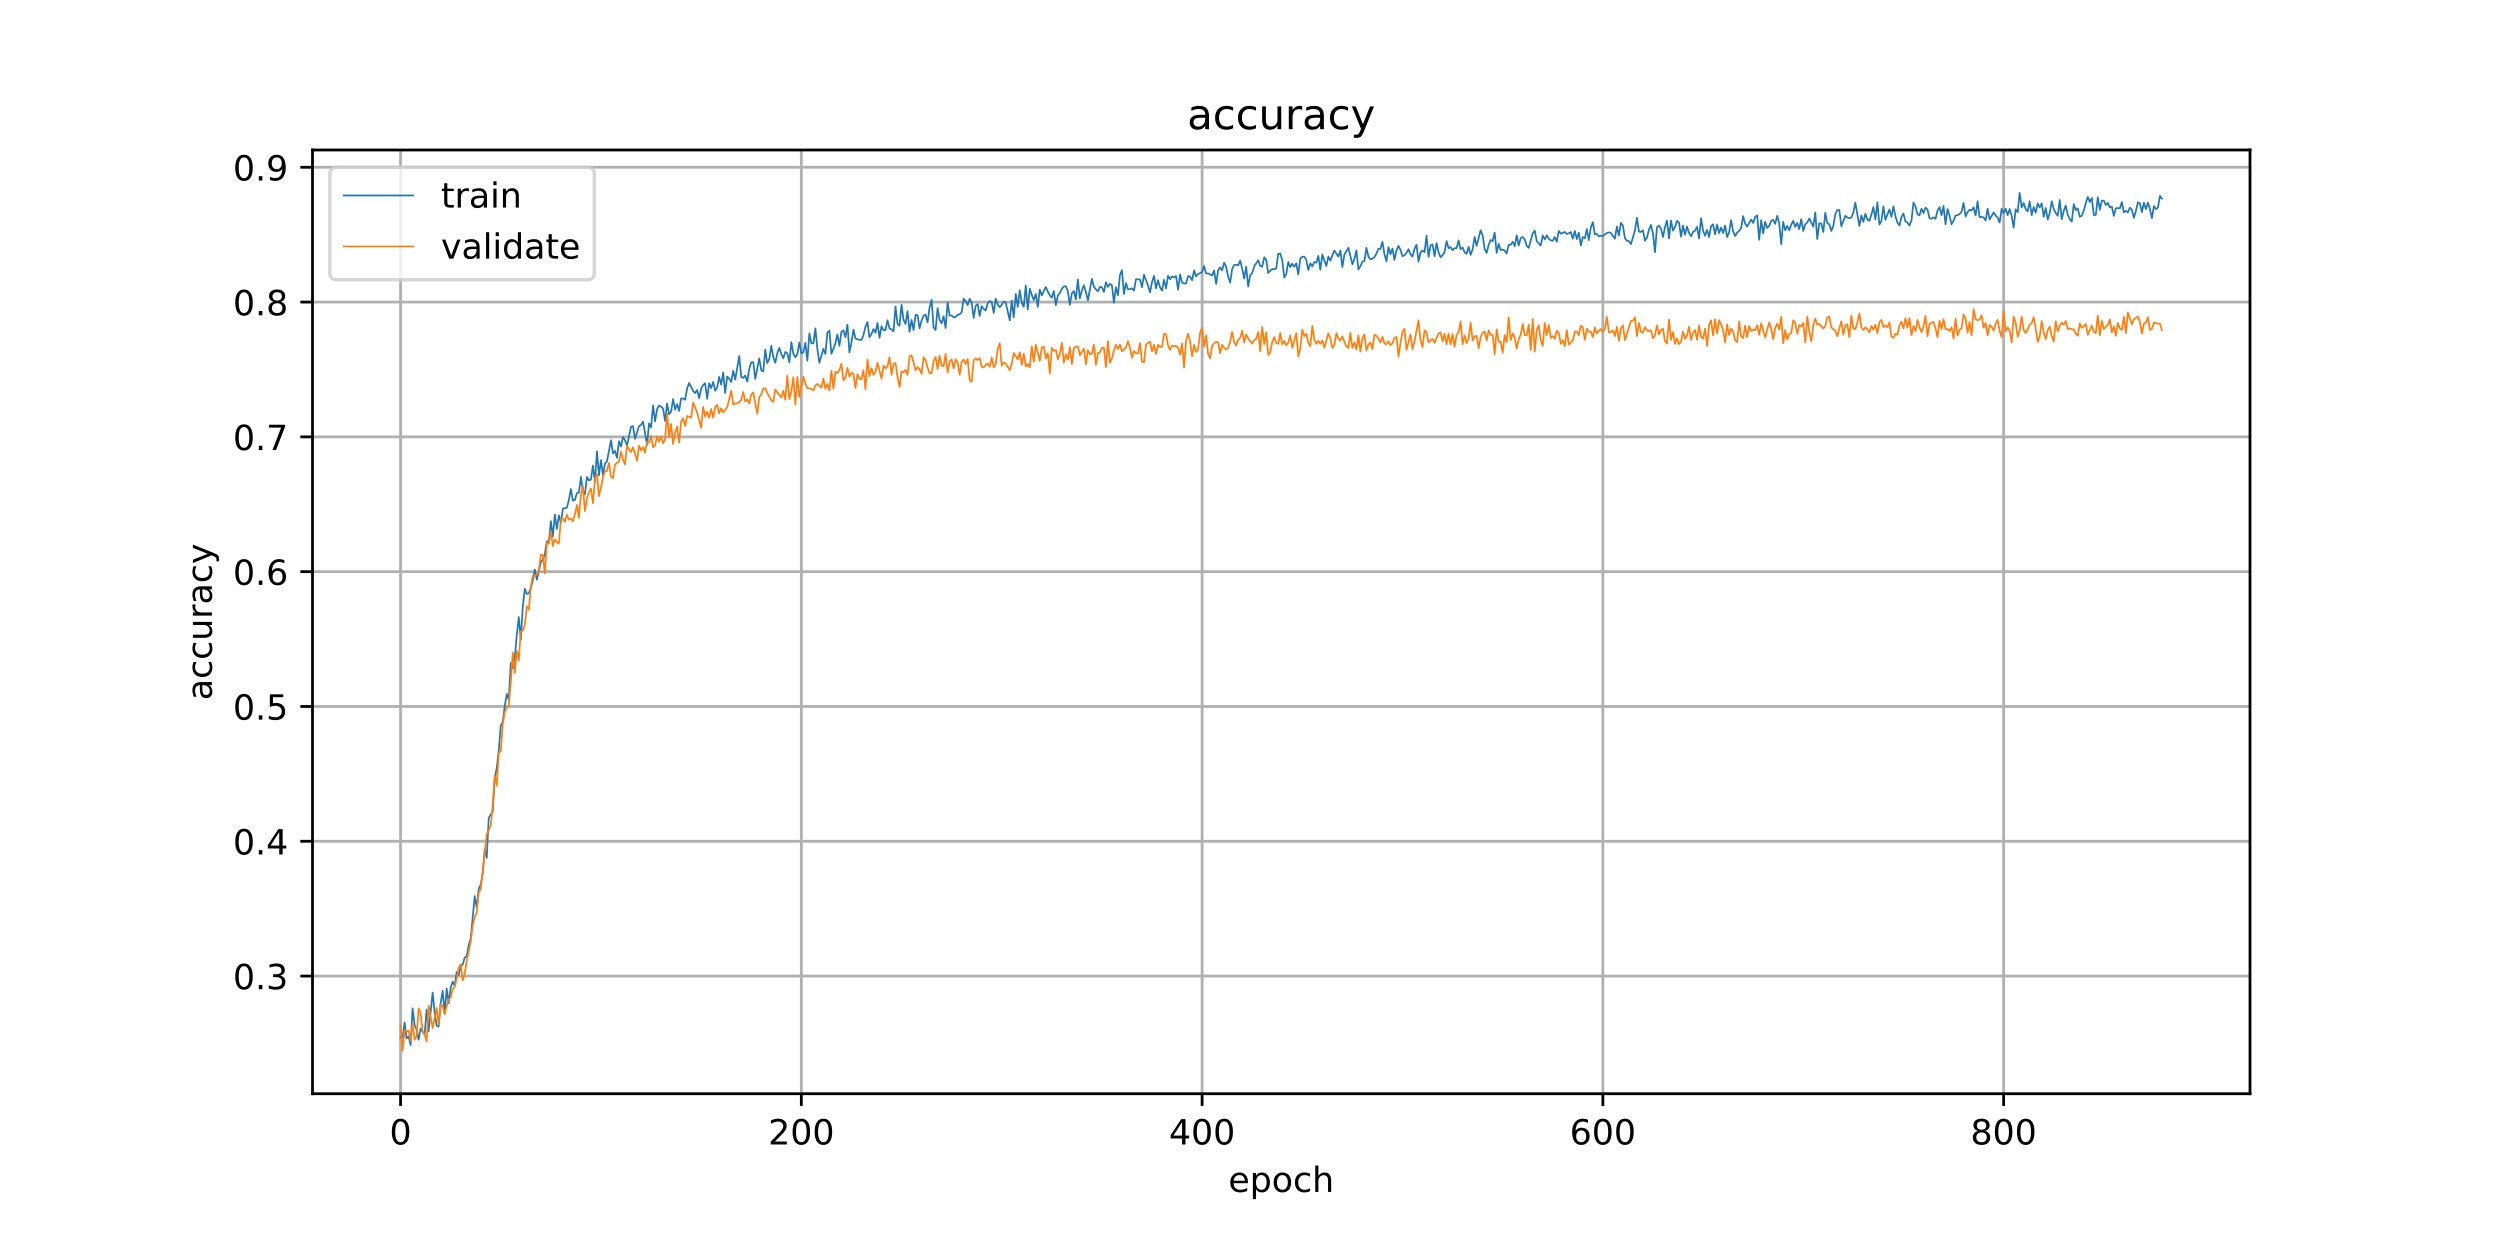 <?xml version="1.0" encoding="utf-8" standalone="no"?>
<!DOCTYPE svg PUBLIC "-//W3C//DTD SVG 1.1//EN"
  "http://www.w3.org/Graphics/SVG/1.1/DTD/svg11.dtd">
<!-- Created with matplotlib (https://matplotlib.org/) -->
<svg height="360pt" version="1.1" viewBox="0 0 720 360" width="720pt" xmlns="http://www.w3.org/2000/svg" xmlns:xlink="http://www.w3.org/1999/xlink">
 <defs>
  <style type="text/css">
*{stroke-linecap:butt;stroke-linejoin:round;}
  </style>
 </defs>
 <g id="figure_1">
  <g id="patch_1">
   <path d="M 0 360 
L 720 360 
L 720 0 
L 0 0 
z
" style="fill:#ffffff;"/>
  </g>
  <g id="axes_1">
   <g id="patch_2">
    <path d="M 90 315 
L 648 315 
L 648 43.2 
L 90 43.2 
z
" style="fill:#ffffff;"/>
   </g>
   <g id="matplotlib.axis_1">
    <g id="xtick_1">
     <g id="line2d_1">
      <path clip-path="url(#pb4360aaff3)" d="M 115.364 315 
L 115.364 43.2 
" style="fill:none;stroke:#b0b0b0;stroke-linecap:square;stroke-width:0.8;"/>
     </g>
     <g id="line2d_2">
      <defs>
       <path d="M 0 0 
L 0 3.5 
" id="mf88049d347" style="stroke:#000000;stroke-width:0.8;"/>
      </defs>
      <g>
       <use style="stroke:#000000;stroke-width:0.8;" x="115.364" xlink:href="#mf88049d347" y="315"/>
      </g>
     </g>
     <g id="text_1">
      <!-- 0 -->
      <defs>
       <path d="M 31.781 66.406 
Q 24.172 66.406 20.328 58.906 
Q 16.5 51.422 16.5 36.375 
Q 16.5 21.391 20.328 13.891 
Q 24.172 6.391 31.781 6.391 
Q 39.453 6.391 43.281 13.891 
Q 47.125 21.391 47.125 36.375 
Q 47.125 51.422 43.281 58.906 
Q 39.453 66.406 31.781 66.406 
z
M 31.781 74.219 
Q 44.047 74.219 50.516 64.516 
Q 56.984 54.828 56.984 36.375 
Q 56.984 17.969 50.516 8.266 
Q 44.047 -1.422 31.781 -1.422 
Q 19.531 -1.422 13.062 8.266 
Q 6.594 17.969 6.594 36.375 
Q 6.594 54.828 13.062 64.516 
Q 19.531 74.219 31.781 74.219 
z
" id="DejaVuSans-48"/>
      </defs>
      <g transform="translate(112.182 329.598)scale(0.1 -0.1)">
       <use xlink:href="#DejaVuSans-48"/>
      </g>
     </g>
    </g>
    <g id="xtick_2">
     <g id="line2d_3">
      <path clip-path="url(#pb4360aaff3)" d="M 230.784 315 
L 230.784 43.2 
" style="fill:none;stroke:#b0b0b0;stroke-linecap:square;stroke-width:0.8;"/>
     </g>
     <g id="line2d_4">
      <g>
       <use style="stroke:#000000;stroke-width:0.8;" x="230.784" xlink:href="#mf88049d347" y="315"/>
      </g>
     </g>
     <g id="text_2">
      <!-- 200 -->
      <defs>
       <path d="M 19.188 8.297 
L 53.609 8.297 
L 53.609 0 
L 7.328 0 
L 7.328 8.297 
Q 12.938 14.109 22.625 23.891 
Q 32.328 33.688 34.812 36.531 
Q 39.547 41.844 41.422 45.531 
Q 43.312 49.219 43.312 52.781 
Q 43.312 58.594 39.234 62.25 
Q 35.156 65.922 28.609 65.922 
Q 23.969 65.922 18.812 64.312 
Q 13.672 62.703 7.812 59.422 
L 7.812 69.391 
Q 13.766 71.781 18.938 73 
Q 24.125 74.219 28.422 74.219 
Q 39.75 74.219 46.484 68.547 
Q 53.219 62.891 53.219 53.422 
Q 53.219 48.922 51.531 44.891 
Q 49.859 40.875 45.406 35.406 
Q 44.188 33.984 37.641 27.219 
Q 31.109 20.453 19.188 8.297 
z
" id="DejaVuSans-50"/>
      </defs>
      <g transform="translate(221.24 329.598)scale(0.1 -0.1)">
       <use xlink:href="#DejaVuSans-50"/>
       <use x="63.623" xlink:href="#DejaVuSans-48"/>
       <use x="127.246" xlink:href="#DejaVuSans-48"/>
      </g>
     </g>
    </g>
    <g id="xtick_3">
     <g id="line2d_5">
      <path clip-path="url(#pb4360aaff3)" d="M 346.204 315 
L 346.204 43.2 
" style="fill:none;stroke:#b0b0b0;stroke-linecap:square;stroke-width:0.8;"/>
     </g>
     <g id="line2d_6">
      <g>
       <use style="stroke:#000000;stroke-width:0.8;" x="346.204" xlink:href="#mf88049d347" y="315"/>
      </g>
     </g>
     <g id="text_3">
      <!-- 400 -->
      <defs>
       <path d="M 37.797 64.312 
L 12.891 25.391 
L 37.797 25.391 
z
M 35.203 72.906 
L 47.609 72.906 
L 47.609 25.391 
L 58.016 25.391 
L 58.016 17.188 
L 47.609 17.188 
L 47.609 0 
L 37.797 0 
L 37.797 17.188 
L 4.891 17.188 
L 4.891 26.703 
z
" id="DejaVuSans-52"/>
      </defs>
      <g transform="translate(336.661 329.598)scale(0.1 -0.1)">
       <use xlink:href="#DejaVuSans-52"/>
       <use x="63.623" xlink:href="#DejaVuSans-48"/>
       <use x="127.246" xlink:href="#DejaVuSans-48"/>
      </g>
     </g>
    </g>
    <g id="xtick_4">
     <g id="line2d_7">
      <path clip-path="url(#pb4360aaff3)" d="M 461.625 315 
L 461.625 43.2 
" style="fill:none;stroke:#b0b0b0;stroke-linecap:square;stroke-width:0.8;"/>
     </g>
     <g id="line2d_8">
      <g>
       <use style="stroke:#000000;stroke-width:0.8;" x="461.625" xlink:href="#mf88049d347" y="315"/>
      </g>
     </g>
     <g id="text_4">
      <!-- 600 -->
      <defs>
       <path d="M 33.016 40.375 
Q 26.375 40.375 22.484 35.828 
Q 18.609 31.297 18.609 23.391 
Q 18.609 15.531 22.484 10.953 
Q 26.375 6.391 33.016 6.391 
Q 39.656 6.391 43.531 10.953 
Q 47.406 15.531 47.406 23.391 
Q 47.406 31.297 43.531 35.828 
Q 39.656 40.375 33.016 40.375 
z
M 52.594 71.297 
L 52.594 62.312 
Q 48.875 64.062 45.094 64.984 
Q 41.312 65.922 37.594 65.922 
Q 27.828 65.922 22.672 59.328 
Q 17.531 52.734 16.797 39.406 
Q 19.672 43.656 24.016 45.922 
Q 28.375 48.188 33.594 48.188 
Q 44.578 48.188 50.953 41.516 
Q 57.328 34.859 57.328 23.391 
Q 57.328 12.156 50.688 5.359 
Q 44.047 -1.422 33.016 -1.422 
Q 20.359 -1.422 13.672 8.266 
Q 6.984 17.969 6.984 36.375 
Q 6.984 53.656 15.188 63.938 
Q 23.391 74.219 37.203 74.219 
Q 40.922 74.219 44.703 73.484 
Q 48.484 72.75 52.594 71.297 
z
" id="DejaVuSans-54"/>
      </defs>
      <g transform="translate(452.081 329.598)scale(0.1 -0.1)">
       <use xlink:href="#DejaVuSans-54"/>
       <use x="63.623" xlink:href="#DejaVuSans-48"/>
       <use x="127.246" xlink:href="#DejaVuSans-48"/>
      </g>
     </g>
    </g>
    <g id="xtick_5">
     <g id="line2d_9">
      <path clip-path="url(#pb4360aaff3)" d="M 577.045 315 
L 577.045 43.2 
" style="fill:none;stroke:#b0b0b0;stroke-linecap:square;stroke-width:0.8;"/>
     </g>
     <g id="line2d_10">
      <g>
       <use style="stroke:#000000;stroke-width:0.8;" x="577.045" xlink:href="#mf88049d347" y="315"/>
      </g>
     </g>
     <g id="text_5">
      <!-- 800 -->
      <defs>
       <path d="M 31.781 34.625 
Q 24.75 34.625 20.719 30.859 
Q 16.703 27.094 16.703 20.516 
Q 16.703 13.922 20.719 10.156 
Q 24.75 6.391 31.781 6.391 
Q 38.812 6.391 42.859 10.172 
Q 46.922 13.969 46.922 20.516 
Q 46.922 27.094 42.891 30.859 
Q 38.875 34.625 31.781 34.625 
z
M 21.922 38.812 
Q 15.578 40.375 12.031 44.719 
Q 8.5 49.078 8.5 55.328 
Q 8.5 64.062 14.719 69.141 
Q 20.953 74.219 31.781 74.219 
Q 42.672 74.219 48.875 69.141 
Q 55.078 64.062 55.078 55.328 
Q 55.078 49.078 51.531 44.719 
Q 48 40.375 41.703 38.812 
Q 48.828 37.156 52.797 32.312 
Q 56.781 27.484 56.781 20.516 
Q 56.781 9.906 50.312 4.234 
Q 43.844 -1.422 31.781 -1.422 
Q 19.734 -1.422 13.25 4.234 
Q 6.781 9.906 6.781 20.516 
Q 6.781 27.484 10.781 32.312 
Q 14.797 37.156 21.922 38.812 
z
M 18.312 54.391 
Q 18.312 48.734 21.844 45.562 
Q 25.391 42.391 31.781 42.391 
Q 38.141 42.391 41.719 45.562 
Q 45.312 48.734 45.312 54.391 
Q 45.312 60.062 41.719 63.234 
Q 38.141 66.406 31.781 66.406 
Q 25.391 66.406 21.844 63.234 
Q 18.312 60.062 18.312 54.391 
z
" id="DejaVuSans-56"/>
      </defs>
      <g transform="translate(567.502 329.598)scale(0.1 -0.1)">
       <use xlink:href="#DejaVuSans-56"/>
       <use x="63.623" xlink:href="#DejaVuSans-48"/>
       <use x="127.246" xlink:href="#DejaVuSans-48"/>
      </g>
     </g>
    </g>
    <g id="text_6">
     <!-- epoch -->
     <defs>
      <path d="M 56.203 29.594 
L 56.203 25.203 
L 14.891 25.203 
Q 15.484 15.922 20.484 11.062 
Q 25.484 6.203 34.422 6.203 
Q 39.594 6.203 44.453 7.469 
Q 49.312 8.734 54.109 11.281 
L 54.109 2.781 
Q 49.266 0.734 44.188 -0.344 
Q 39.109 -1.422 33.891 -1.422 
Q 20.797 -1.422 13.156 6.188 
Q 5.516 13.812 5.516 26.812 
Q 5.516 40.234 12.766 48.109 
Q 20.016 56 32.328 56 
Q 43.359 56 49.781 48.891 
Q 56.203 41.797 56.203 29.594 
z
M 47.219 32.234 
Q 47.125 39.594 43.094 43.984 
Q 39.062 48.391 32.422 48.391 
Q 24.906 48.391 20.391 44.141 
Q 15.875 39.891 15.188 32.172 
z
" id="DejaVuSans-101"/>
      <path d="M 18.109 8.203 
L 18.109 -20.797 
L 9.078 -20.797 
L 9.078 54.688 
L 18.109 54.688 
L 18.109 46.391 
Q 20.953 51.266 25.266 53.625 
Q 29.594 56 35.594 56 
Q 45.562 56 51.781 48.094 
Q 58.016 40.188 58.016 27.297 
Q 58.016 14.406 51.781 6.484 
Q 45.562 -1.422 35.594 -1.422 
Q 29.594 -1.422 25.266 0.953 
Q 20.953 3.328 18.109 8.203 
z
M 48.688 27.297 
Q 48.688 37.203 44.609 42.844 
Q 40.531 48.484 33.406 48.484 
Q 26.266 48.484 22.188 42.844 
Q 18.109 37.203 18.109 27.297 
Q 18.109 17.391 22.188 11.75 
Q 26.266 6.109 33.406 6.109 
Q 40.531 6.109 44.609 11.75 
Q 48.688 17.391 48.688 27.297 
z
" id="DejaVuSans-112"/>
      <path d="M 30.609 48.391 
Q 23.391 48.391 19.188 42.75 
Q 14.984 37.109 14.984 27.297 
Q 14.984 17.484 19.156 11.844 
Q 23.344 6.203 30.609 6.203 
Q 37.797 6.203 41.984 11.859 
Q 46.188 17.531 46.188 27.297 
Q 46.188 37.016 41.984 42.703 
Q 37.797 48.391 30.609 48.391 
z
M 30.609 56 
Q 42.328 56 49.016 48.375 
Q 55.719 40.766 55.719 27.297 
Q 55.719 13.875 49.016 6.219 
Q 42.328 -1.422 30.609 -1.422 
Q 18.844 -1.422 12.172 6.219 
Q 5.516 13.875 5.516 27.297 
Q 5.516 40.766 12.172 48.375 
Q 18.844 56 30.609 56 
z
" id="DejaVuSans-111"/>
      <path d="M 48.781 52.594 
L 48.781 44.188 
Q 44.969 46.297 41.141 47.344 
Q 37.312 48.391 33.406 48.391 
Q 24.656 48.391 19.812 42.844 
Q 14.984 37.312 14.984 27.297 
Q 14.984 17.281 19.812 11.734 
Q 24.656 6.203 33.406 6.203 
Q 37.312 6.203 41.141 7.25 
Q 44.969 8.297 48.781 10.406 
L 48.781 2.094 
Q 45.016 0.344 40.984 -0.531 
Q 36.969 -1.422 32.422 -1.422 
Q 20.062 -1.422 12.781 6.344 
Q 5.516 14.109 5.516 27.297 
Q 5.516 40.672 12.859 48.328 
Q 20.219 56 33.016 56 
Q 37.156 56 41.109 55.141 
Q 45.062 54.297 48.781 52.594 
z
" id="DejaVuSans-99"/>
      <path d="M 54.891 33.016 
L 54.891 0 
L 45.906 0 
L 45.906 32.719 
Q 45.906 40.484 42.875 44.328 
Q 39.844 48.188 33.797 48.188 
Q 26.516 48.188 22.312 43.547 
Q 18.109 38.922 18.109 30.906 
L 18.109 0 
L 9.078 0 
L 9.078 75.984 
L 18.109 75.984 
L 18.109 46.188 
Q 21.344 51.125 25.703 53.562 
Q 30.078 56 35.797 56 
Q 45.219 56 50.047 50.172 
Q 54.891 44.344 54.891 33.016 
z
" id="DejaVuSans-104"/>
     </defs>
     <g transform="translate(353.772 343.277)scale(0.1 -0.1)">
      <use xlink:href="#DejaVuSans-101"/>
      <use x="61.523" xlink:href="#DejaVuSans-112"/>
      <use x="125" xlink:href="#DejaVuSans-111"/>
      <use x="186.182" xlink:href="#DejaVuSans-99"/>
      <use x="241.162" xlink:href="#DejaVuSans-104"/>
     </g>
    </g>
   </g>
   <g id="matplotlib.axis_2">
    <g id="ytick_1">
     <g id="line2d_11">
      <path clip-path="url(#pb4360aaff3)" d="M 90 281.1 
L 648 281.1 
" style="fill:none;stroke:#b0b0b0;stroke-linecap:square;stroke-width:0.8;"/>
     </g>
     <g id="line2d_12">
      <defs>
       <path d="M 0 0 
L -3.5 0 
" id="m99665cc782" style="stroke:#000000;stroke-width:0.8;"/>
      </defs>
      <g>
       <use style="stroke:#000000;stroke-width:0.8;" x="90" xlink:href="#m99665cc782" y="281.1"/>
      </g>
     </g>
     <g id="text_7">
      <!-- 0.3 -->
      <defs>
       <path d="M 10.688 12.406 
L 21 12.406 
L 21 0 
L 10.688 0 
z
" id="DejaVuSans-46"/>
       <path d="M 40.578 39.312 
Q 47.656 37.797 51.625 33 
Q 55.609 28.219 55.609 21.188 
Q 55.609 10.406 48.188 4.484 
Q 40.766 -1.422 27.094 -1.422 
Q 22.516 -1.422 17.656 -0.516 
Q 12.797 0.391 7.625 2.203 
L 7.625 11.719 
Q 11.719 9.328 16.594 8.109 
Q 21.484 6.891 26.812 6.891 
Q 36.078 6.891 40.938 10.547 
Q 45.797 14.203 45.797 21.188 
Q 45.797 27.641 41.281 31.266 
Q 36.766 34.906 28.719 34.906 
L 20.219 34.906 
L 20.219 43.016 
L 29.109 43.016 
Q 36.375 43.016 40.234 45.922 
Q 44.094 48.828 44.094 54.297 
Q 44.094 59.906 40.109 62.906 
Q 36.141 65.922 28.719 65.922 
Q 24.656 65.922 20.016 65.031 
Q 15.375 64.156 9.812 62.312 
L 9.812 71.094 
Q 15.438 72.656 20.344 73.438 
Q 25.25 74.219 29.594 74.219 
Q 40.828 74.219 47.359 69.109 
Q 53.906 64.016 53.906 55.328 
Q 53.906 49.266 50.438 45.094 
Q 46.969 40.922 40.578 39.312 
z
" id="DejaVuSans-51"/>
      </defs>
      <g transform="translate(67.097 284.899)scale(0.1 -0.1)">
       <use xlink:href="#DejaVuSans-48"/>
       <use x="63.623" xlink:href="#DejaVuSans-46"/>
       <use x="95.41" xlink:href="#DejaVuSans-51"/>
      </g>
     </g>
    </g>
    <g id="ytick_2">
     <g id="line2d_13">
      <path clip-path="url(#pb4360aaff3)" d="M 90 242.28 
L 648 242.28 
" style="fill:none;stroke:#b0b0b0;stroke-linecap:square;stroke-width:0.8;"/>
     </g>
     <g id="line2d_14">
      <g>
       <use style="stroke:#000000;stroke-width:0.8;" x="90" xlink:href="#m99665cc782" y="242.28"/>
      </g>
     </g>
     <g id="text_8">
      <!-- 0.4 -->
      <g transform="translate(67.097 246.079)scale(0.1 -0.1)">
       <use xlink:href="#DejaVuSans-48"/>
       <use x="63.623" xlink:href="#DejaVuSans-46"/>
       <use x="95.41" xlink:href="#DejaVuSans-52"/>
      </g>
     </g>
    </g>
    <g id="ytick_3">
     <g id="line2d_15">
      <path clip-path="url(#pb4360aaff3)" d="M 90 203.46 
L 648 203.46 
" style="fill:none;stroke:#b0b0b0;stroke-linecap:square;stroke-width:0.8;"/>
     </g>
     <g id="line2d_16">
      <g>
       <use style="stroke:#000000;stroke-width:0.8;" x="90" xlink:href="#m99665cc782" y="203.46"/>
      </g>
     </g>
     <g id="text_9">
      <!-- 0.5 -->
      <defs>
       <path d="M 10.797 72.906 
L 49.516 72.906 
L 49.516 64.594 
L 19.828 64.594 
L 19.828 46.734 
Q 21.969 47.469 24.109 47.828 
Q 26.266 48.188 28.422 48.188 
Q 40.625 48.188 47.75 41.5 
Q 54.891 34.812 54.891 23.391 
Q 54.891 11.625 47.562 5.094 
Q 40.234 -1.422 26.906 -1.422 
Q 22.312 -1.422 17.547 -0.641 
Q 12.797 0.141 7.719 1.703 
L 7.719 11.625 
Q 12.109 9.234 16.797 8.062 
Q 21.484 6.891 26.703 6.891 
Q 35.156 6.891 40.078 11.328 
Q 45.016 15.766 45.016 23.391 
Q 45.016 31 40.078 35.438 
Q 35.156 39.891 26.703 39.891 
Q 22.75 39.891 18.812 39.016 
Q 14.891 38.141 10.797 36.281 
z
" id="DejaVuSans-53"/>
      </defs>
      <g transform="translate(67.097 207.259)scale(0.1 -0.1)">
       <use xlink:href="#DejaVuSans-48"/>
       <use x="63.623" xlink:href="#DejaVuSans-46"/>
       <use x="95.41" xlink:href="#DejaVuSans-53"/>
      </g>
     </g>
    </g>
    <g id="ytick_4">
     <g id="line2d_17">
      <path clip-path="url(#pb4360aaff3)" d="M 90 164.639 
L 648 164.639 
" style="fill:none;stroke:#b0b0b0;stroke-linecap:square;stroke-width:0.8;"/>
     </g>
     <g id="line2d_18">
      <g>
       <use style="stroke:#000000;stroke-width:0.8;" x="90" xlink:href="#m99665cc782" y="164.639"/>
      </g>
     </g>
     <g id="text_10">
      <!-- 0.6 -->
      <g transform="translate(67.097 168.439)scale(0.1 -0.1)">
       <use xlink:href="#DejaVuSans-48"/>
       <use x="63.623" xlink:href="#DejaVuSans-46"/>
       <use x="95.41" xlink:href="#DejaVuSans-54"/>
      </g>
     </g>
    </g>
    <g id="ytick_5">
     <g id="line2d_19">
      <path clip-path="url(#pb4360aaff3)" d="M 90 125.819 
L 648 125.819 
" style="fill:none;stroke:#b0b0b0;stroke-linecap:square;stroke-width:0.8;"/>
     </g>
     <g id="line2d_20">
      <g>
       <use style="stroke:#000000;stroke-width:0.8;" x="90" xlink:href="#m99665cc782" y="125.819"/>
      </g>
     </g>
     <g id="text_11">
      <!-- 0.7 -->
      <defs>
       <path d="M 8.203 72.906 
L 55.078 72.906 
L 55.078 68.703 
L 28.609 0 
L 18.312 0 
L 43.219 64.594 
L 8.203 64.594 
z
" id="DejaVuSans-55"/>
      </defs>
      <g transform="translate(67.097 129.618)scale(0.1 -0.1)">
       <use xlink:href="#DejaVuSans-48"/>
       <use x="63.623" xlink:href="#DejaVuSans-46"/>
       <use x="95.41" xlink:href="#DejaVuSans-55"/>
      </g>
     </g>
    </g>
    <g id="ytick_6">
     <g id="line2d_21">
      <path clip-path="url(#pb4360aaff3)" d="M 90 86.999 
L 648 86.999 
" style="fill:none;stroke:#b0b0b0;stroke-linecap:square;stroke-width:0.8;"/>
     </g>
     <g id="line2d_22">
      <g>
       <use style="stroke:#000000;stroke-width:0.8;" x="90" xlink:href="#m99665cc782" y="86.999"/>
      </g>
     </g>
     <g id="text_12">
      <!-- 0.8 -->
      <g transform="translate(67.097 90.798)scale(0.1 -0.1)">
       <use xlink:href="#DejaVuSans-48"/>
       <use x="63.623" xlink:href="#DejaVuSans-46"/>
       <use x="95.41" xlink:href="#DejaVuSans-56"/>
      </g>
     </g>
    </g>
    <g id="ytick_7">
     <g id="line2d_23">
      <path clip-path="url(#pb4360aaff3)" d="M 90 48.179 
L 648 48.179 
" style="fill:none;stroke:#b0b0b0;stroke-linecap:square;stroke-width:0.8;"/>
     </g>
     <g id="line2d_24">
      <g>
       <use style="stroke:#000000;stroke-width:0.8;" x="90" xlink:href="#m99665cc782" y="48.179"/>
      </g>
     </g>
     <g id="text_13">
      <!-- 0.9 -->
      <defs>
       <path d="M 10.984 1.516 
L 10.984 10.5 
Q 14.703 8.734 18.5 7.812 
Q 22.312 6.891 25.984 6.891 
Q 35.75 6.891 40.891 13.453 
Q 46.047 20.016 46.781 33.406 
Q 43.953 29.203 39.594 26.953 
Q 35.25 24.703 29.984 24.703 
Q 19.047 24.703 12.672 31.312 
Q 6.297 37.938 6.297 49.422 
Q 6.297 60.641 12.938 67.422 
Q 19.578 74.219 30.609 74.219 
Q 43.266 74.219 49.922 64.516 
Q 56.594 54.828 56.594 36.375 
Q 56.594 19.141 48.406 8.859 
Q 40.234 -1.422 26.422 -1.422 
Q 22.703 -1.422 18.891 -0.688 
Q 15.094 0.047 10.984 1.516 
z
M 30.609 32.422 
Q 37.25 32.422 41.125 36.953 
Q 45.016 41.5 45.016 49.422 
Q 45.016 57.281 41.125 61.844 
Q 37.25 66.406 30.609 66.406 
Q 23.969 66.406 20.094 61.844 
Q 16.219 57.281 16.219 49.422 
Q 16.219 41.5 20.094 36.953 
Q 23.969 32.422 30.609 32.422 
z
" id="DejaVuSans-57"/>
      </defs>
      <g transform="translate(67.097 51.978)scale(0.1 -0.1)">
       <use xlink:href="#DejaVuSans-48"/>
       <use x="63.623" xlink:href="#DejaVuSans-46"/>
       <use x="95.41" xlink:href="#DejaVuSans-57"/>
      </g>
     </g>
    </g>
    <g id="text_14">
     <!-- accuracy -->
     <defs>
      <path d="M 34.281 27.484 
Q 23.391 27.484 19.188 25 
Q 14.984 22.516 14.984 16.5 
Q 14.984 11.719 18.141 8.906 
Q 21.297 6.109 26.703 6.109 
Q 34.188 6.109 38.703 11.406 
Q 43.219 16.703 43.219 25.484 
L 43.219 27.484 
z
M 52.203 31.203 
L 52.203 0 
L 43.219 0 
L 43.219 8.297 
Q 40.141 3.328 35.547 0.953 
Q 30.953 -1.422 24.312 -1.422 
Q 15.922 -1.422 10.953 3.297 
Q 6 8.016 6 15.922 
Q 6 25.141 12.172 29.828 
Q 18.359 34.516 30.609 34.516 
L 43.219 34.516 
L 43.219 35.406 
Q 43.219 41.609 39.141 45 
Q 35.062 48.391 27.688 48.391 
Q 23 48.391 18.547 47.266 
Q 14.109 46.141 10.016 43.891 
L 10.016 52.203 
Q 14.938 54.109 19.578 55.047 
Q 24.219 56 28.609 56 
Q 40.484 56 46.344 49.844 
Q 52.203 43.703 52.203 31.203 
z
" id="DejaVuSans-97"/>
      <path d="M 8.5 21.578 
L 8.5 54.688 
L 17.484 54.688 
L 17.484 21.922 
Q 17.484 14.156 20.5 10.266 
Q 23.531 6.391 29.594 6.391 
Q 36.859 6.391 41.078 11.031 
Q 45.312 15.672 45.312 23.688 
L 45.312 54.688 
L 54.297 54.688 
L 54.297 0 
L 45.312 0 
L 45.312 8.406 
Q 42.047 3.422 37.719 1 
Q 33.406 -1.422 27.688 -1.422 
Q 18.266 -1.422 13.375 4.438 
Q 8.5 10.297 8.5 21.578 
z
M 31.109 56 
z
" id="DejaVuSans-117"/>
      <path d="M 41.109 46.297 
Q 39.594 47.172 37.812 47.578 
Q 36.031 48 33.891 48 
Q 26.266 48 22.188 43.047 
Q 18.109 38.094 18.109 28.812 
L 18.109 0 
L 9.078 0 
L 9.078 54.688 
L 18.109 54.688 
L 18.109 46.188 
Q 20.953 51.172 25.484 53.578 
Q 30.031 56 36.531 56 
Q 37.453 56 38.578 55.875 
Q 39.703 55.766 41.062 55.516 
z
" id="DejaVuSans-114"/>
      <path d="M 32.172 -5.078 
Q 28.375 -14.844 24.75 -17.812 
Q 21.141 -20.797 15.094 -20.797 
L 7.906 -20.797 
L 7.906 -13.281 
L 13.188 -13.281 
Q 16.891 -13.281 18.938 -11.516 
Q 21 -9.766 23.484 -3.219 
L 25.094 0.875 
L 2.984 54.688 
L 12.5 54.688 
L 29.594 11.922 
L 46.688 54.688 
L 56.203 54.688 
z
" id="DejaVuSans-121"/>
     </defs>
     <g transform="translate(61.017 201.659)rotate(-90)scale(0.1 -0.1)">
      <use xlink:href="#DejaVuSans-97"/>
      <use x="61.279" xlink:href="#DejaVuSans-99"/>
      <use x="116.26" xlink:href="#DejaVuSans-99"/>
      <use x="171.24" xlink:href="#DejaVuSans-117"/>
      <use x="234.619" xlink:href="#DejaVuSans-114"/>
      <use x="275.732" xlink:href="#DejaVuSans-97"/>
      <use x="337.012" xlink:href="#DejaVuSans-99"/>
      <use x="391.992" xlink:href="#DejaVuSans-121"/>
     </g>
    </g>
   </g>
   <g id="line2d_25">
    <path clip-path="url(#pb4360aaff3)" d="M 115.364 298.763 
L 115.941 298.86 
L 116.518 294.493 
L 117.095 299.055 
L 117.672 298.472 
L 118.249 300.996 
L 118.826 290.417 
L 119.403 295.173 
L 119.98 296.531 
L 120.558 299.443 
L 121.135 296.24 
L 122.289 297.987 
L 122.866 290.805 
L 123.443 297.017 
L 124.597 285.856 
L 125.174 291.582 
L 125.751 295.367 
L 126.329 295.658 
L 126.906 288.961 
L 127.483 285.37 
L 128.06 291.776 
L 128.637 284.691 
L 129.214 288.961 
L 129.791 284.497 
L 130.368 282.75 
L 130.945 283.818 
L 131.522 279.936 
L 132.1 280.809 
L 132.677 278.383 
L 133.254 277.8 
L 133.831 275.762 
L 134.408 275.471 
L 134.985 272.172 
L 135.562 270.328 
L 136.716 258.099 
L 137.294 261.399 
L 137.871 255.964 
L 138.448 254.799 
L 139.025 251.5 
L 139.602 244.609 
L 140.179 247.035 
L 140.756 235.583 
L 141.91 233.642 
L 142.487 224.229 
L 143.065 221.123 
L 143.642 216.173 
L 144.219 208.992 
L 144.796 207.827 
L 145.373 203.363 
L 145.95 199.869 
L 146.527 201.519 
L 147.104 190.94 
L 147.681 192.493 
L 148.258 189.29 
L 148.836 182.885 
L 149.413 177.741 
L 149.99 184.244 
L 150.567 174.733 
L 151.144 169.589 
L 151.721 171.045 
L 152.298 170.851 
L 152.875 169.395 
L 153.452 167.26 
L 154.029 164.057 
L 154.607 166.969 
L 155.761 161.922 
L 156.338 161.243 
L 156.915 159.496 
L 157.492 155.905 
L 158.069 156.196 
L 158.646 150.082 
L 159.223 154.546 
L 159.8 148.238 
L 160.378 152.314 
L 160.955 148.432 
L 161.532 150.567 
L 162.109 146.491 
L 163.263 146.2 
L 163.84 143.968 
L 164.417 140.862 
L 164.994 144.162 
L 165.572 143.968 
L 166.149 142.027 
L 166.726 141.833 
L 167.303 137.368 
L 167.88 141.25 
L 168.457 142.415 
L 169.034 137.368 
L 169.611 138.339 
L 170.188 138.145 
L 170.765 134.069 
L 171.343 138.727 
L 171.92 129.992 
L 172.497 136.883 
L 173.074 132.516 
L 173.651 136.786 
L 174.228 133.583 
L 174.805 132.904 
L 175.959 126.79 
L 176.536 130.575 
L 177.114 129.895 
L 177.691 131.836 
L 178.268 127.081 
L 178.845 128.634 
L 179.422 125.916 
L 179.999 126.79 
L 180.576 128.343 
L 181.73 122.908 
L 182.307 122.714 
L 182.885 126.402 
L 184.039 122.714 
L 184.616 122.422 
L 185.193 121.452 
L 186.347 128.051 
L 186.924 121.937 
L 187.501 123.102 
L 188.078 116.793 
L 188.656 121.355 
L 189.233 117.861 
L 189.81 116.793 
L 190.387 117.085 
L 190.964 117.667 
L 191.541 121.258 
L 192.118 116.211 
L 192.695 119.317 
L 193.272 118.54 
L 193.85 114.95 
L 194.427 117.958 
L 195.004 116.405 
L 195.581 118.346 
L 196.158 114.755 
L 196.735 114.755 
L 197.312 115.144 
L 197.889 111.844 
L 198.466 110.291 
L 199.621 112.62 
L 200.198 113.203 
L 200.775 112.329 
L 201.352 114.658 
L 201.929 111.941 
L 202.506 110.873 
L 203.083 110.388 
L 203.66 114.852 
L 204.237 110.388 
L 204.814 111.747 
L 205.392 110 
L 205.969 112.523 
L 206.546 111.553 
L 207.123 108.544 
L 207.7 110.776 
L 208.277 107.283 
L 208.854 113.203 
L 209.431 108.447 
L 210.008 109.029 
L 210.585 110 
L 211.163 106.797 
L 211.74 109.321 
L 212.894 102.527 
L 213.471 108.544 
L 214.048 108.835 
L 214.625 108.156 
L 215.202 109.903 
L 215.779 106.215 
L 216.357 104.371 
L 216.934 104.274 
L 217.511 109.126 
L 218.665 103.206 
L 219.242 106.603 
L 219.819 106.991 
L 220.396 100.683 
L 220.973 104.565 
L 221.55 103.401 
L 222.128 99.616 
L 222.705 102.818 
L 223.282 104.468 
L 223.859 101.751 
L 224.436 100.198 
L 225.013 101.945 
L 225.59 103.206 
L 226.167 101.362 
L 226.744 101.751 
L 227.321 104.371 
L 227.899 98.548 
L 228.476 101.848 
L 229.053 102.915 
L 229.63 101.945 
L 230.207 98.645 
L 230.784 101.751 
L 231.361 101.459 
L 231.938 98.742 
L 232.515 103.886 
L 233.092 96.025 
L 233.67 98.839 
L 234.247 98.936 
L 234.824 94.569 
L 235.401 100.489 
L 235.978 104.468 
L 237.132 100.489 
L 237.709 101.945 
L 238.286 95.734 
L 238.863 95.248 
L 239.441 101.848 
L 240.018 100.489 
L 240.595 98.839 
L 241.172 96.316 
L 241.749 99.616 
L 242.326 95.539 
L 242.903 95.151 
L 243.48 97.092 
L 244.057 93.501 
L 244.635 101.459 
L 245.212 98.645 
L 245.789 94.957 
L 246.366 97.48 
L 247.52 97.869 
L 248.097 97.869 
L 248.674 96.51 
L 249.251 94.084 
L 249.828 92.725 
L 250.406 97.092 
L 250.983 96.219 
L 251.56 94.763 
L 252.137 95.831 
L 252.714 93.016 
L 253.291 97.286 
L 253.868 93.987 
L 254.445 95.054 
L 255.022 95.054 
L 255.599 92.24 
L 256.177 94.569 
L 256.754 94.86 
L 257.331 95.442 
L 257.908 88.261 
L 258.485 93.307 
L 259.062 93.792 
L 259.639 87.775 
L 260.216 92.143 
L 260.793 93.307 
L 261.37 89.619 
L 261.948 95.539 
L 262.525 92.143 
L 263.102 95.054 
L 263.679 90.687 
L 264.256 90.784 
L 264.833 94.569 
L 265.41 92.337 
L 265.987 90.978 
L 266.564 90.59 
L 267.141 92.822 
L 267.719 88.552 
L 268.296 86.32 
L 268.873 94.278 
L 269.45 95.054 
L 270.027 88.746 
L 270.604 92.046 
L 271.181 93.113 
L 271.758 91.075 
L 272.335 94.472 
L 272.913 87.096 
L 273.49 90.881 
L 274.067 90.881 
L 274.644 91.366 
L 275.221 91.269 
L 275.798 90.687 
L 276.375 90.493 
L 276.952 90.008 
L 277.529 86.028 
L 278.106 86.708 
L 278.684 87.872 
L 279.261 86.028 
L 279.838 87.193 
L 280.415 91.56 
L 280.992 88.067 
L 281.569 87.581 
L 282.146 90.978 
L 282.723 88.164 
L 283.3 88.94 
L 283.877 89.425 
L 284.455 87.387 
L 285.032 86.708 
L 285.609 86.999 
L 286.186 90.105 
L 286.763 86.028 
L 287.34 87.678 
L 287.917 88.455 
L 288.494 87.775 
L 289.071 86.902 
L 289.648 87.096 
L 290.803 92.24 
L 291.38 86.611 
L 291.957 91.366 
L 292.534 84.67 
L 293.111 88.358 
L 293.688 83.602 
L 294.265 87.193 
L 294.842 88.358 
L 295.419 82.243 
L 295.997 89.134 
L 296.574 83.117 
L 297.151 84.961 
L 297.728 86.417 
L 298.305 84.67 
L 298.882 88.358 
L 299.459 83.408 
L 300.036 85.058 
L 301.191 82.632 
L 301.768 83.99 
L 302.345 85.058 
L 302.922 85.737 
L 303.499 83.796 
L 304.076 87.872 
L 304.653 85.155 
L 305.23 84.379 
L 305.807 83.214 
L 306.384 82.535 
L 306.962 82.438 
L 307.539 83.893 
L 308.116 87.775 
L 308.693 84.476 
L 309.27 83.796 
L 309.847 86.223 
L 310.424 80.497 
L 311.001 85.931 
L 311.578 83.602 
L 312.155 82.146 
L 312.733 84.087 
L 313.31 86.514 
L 314.464 80.302 
L 315.041 82.535 
L 315.618 83.311 
L 316.195 83.893 
L 316.772 82.632 
L 317.349 82.729 
L 317.926 84.087 
L 318.504 81.273 
L 319.081 82.632 
L 319.658 81.758 
L 320.235 82.146 
L 320.812 87.193 
L 321.389 82.729 
L 321.966 85.058 
L 322.543 79.235 
L 323.12 77.779 
L 323.697 84.67 
L 324.275 81.564 
L 324.852 83.311 
L 325.429 83.311 
L 326.006 83.02 
L 326.583 83.699 
L 327.16 80.4 
L 328.314 80.497 
L 328.891 82.729 
L 329.469 79.138 
L 330.623 82.243 
L 331.2 84.184 
L 331.777 81.273 
L 332.354 79.429 
L 332.931 83.02 
L 333.508 80.691 
L 334.085 82.729 
L 334.662 83.699 
L 335.24 80.594 
L 335.817 83.02 
L 336.394 79.429 
L 336.971 80.4 
L 337.548 79.623 
L 338.125 79.817 
L 338.702 79.526 
L 339.279 83.408 
L 339.856 79.041 
L 340.433 81.37 
L 341.011 81.661 
L 341.588 81.661 
L 342.165 79.526 
L 342.742 79.72 
L 343.319 80.691 
L 343.896 77.876 
L 344.473 79.623 
L 345.05 78.944 
L 346.204 78.361 
L 346.782 76.615 
L 347.359 78.75 
L 347.936 78.75 
L 349.09 79.332 
L 349.667 77.876 
L 350.244 81.758 
L 350.821 77.876 
L 351.398 77.003 
L 351.975 77.876 
L 352.553 75.644 
L 353.13 76.809 
L 353.707 79.72 
L 354.284 81.37 
L 354.861 77.488 
L 355.438 76.323 
L 356.015 76.226 
L 356.592 76.42 
L 357.169 75.062 
L 357.747 77.391 
L 358.324 80.205 
L 358.901 76.809 
L 359.478 82.535 
L 360.055 79.235 
L 360.632 78.653 
L 361.209 76.712 
L 362.363 74.965 
L 362.94 76.615 
L 363.518 76.809 
L 364.095 74.091 
L 364.672 74.868 
L 365.249 78.653 
L 365.826 77.973 
L 366.403 77.488 
L 366.98 77.585 
L 367.557 77.294 
L 368.134 73.121 
L 368.711 73.024 
L 369.289 74.965 
L 369.866 79.914 
L 370.443 78.944 
L 371.02 75.45 
L 371.597 76.906 
L 372.174 75.935 
L 372.751 76.809 
L 373.328 75.838 
L 373.905 79.041 
L 374.482 74.382 
L 375.06 73.994 
L 375.637 73.897 
L 376.214 74.868 
L 376.791 77.779 
L 377.368 75.838 
L 377.945 76.712 
L 378.522 75.45 
L 379.099 75.644 
L 379.676 73.703 
L 380.253 77.682 
L 380.831 73.315 
L 381.985 76.615 
L 382.562 73.897 
L 383.139 75.062 
L 384.293 72.15 
L 385.447 73.897 
L 386.025 72.15 
L 386.602 76.906 
L 387.179 73.315 
L 388.333 71.374 
L 389.487 76.129 
L 390.064 74.576 
L 390.641 72.15 
L 391.218 77.585 
L 391.796 76.712 
L 392.373 75.353 
L 392.95 75.159 
L 393.527 71.374 
L 394.104 73.897 
L 394.681 74.674 
L 395.258 74.479 
L 395.835 74.091 
L 396.412 73.024 
L 396.989 71.665 
L 397.567 71.665 
L 398.144 69.627 
L 398.721 73.218 
L 399.298 75.256 
L 399.875 71.18 
L 400.452 73.218 
L 401.029 71.568 
L 401.606 74.868 
L 402.183 72.15 
L 402.76 70.791 
L 403.338 71.956 
L 403.915 73.8 
L 404.492 73.509 
L 405.069 72.83 
L 405.646 71.762 
L 406.223 73.218 
L 406.8 73.897 
L 407.377 71.665 
L 407.954 70.5 
L 408.531 75.353 
L 409.109 72.733 
L 409.686 72.15 
L 410.263 72.635 
L 410.84 67.88 
L 411.417 73.994 
L 411.994 70.694 
L 412.571 70.403 
L 413.148 73.8 
L 413.725 70.015 
L 414.303 72.635 
L 414.88 74.091 
L 415.457 73.509 
L 416.034 72.635 
L 416.611 69.433 
L 417.188 71.471 
L 417.765 71.18 
L 418.342 72.053 
L 418.919 71.471 
L 419.496 71.471 
L 420.074 69.239 
L 420.651 71.762 
L 421.228 71.277 
L 421.805 72.635 
L 422.382 73.121 
L 422.959 71.083 
L 423.536 73.412 
L 424.113 71.762 
L 424.69 68.268 
L 425.267 70.791 
L 426.422 66.327 
L 426.999 67.783 
L 427.576 71.665 
L 428.153 72.83 
L 428.73 70.5 
L 429.307 69.142 
L 429.884 69.433 
L 430.461 67.007 
L 431.038 72.83 
L 431.616 70.209 
L 432.193 72.053 
L 432.77 71.859 
L 433.347 72.15 
L 433.924 73.024 
L 434.501 70.5 
L 435.078 70.5 
L 435.655 69.627 
L 436.232 70.889 
L 436.809 67.783 
L 437.387 70.694 
L 437.964 68.559 
L 438.541 68.268 
L 439.118 68.948 
L 439.695 70.791 
L 440.272 71.374 
L 441.426 67.201 
L 442.003 66.424 
L 442.581 69.433 
L 443.735 70.694 
L 444.312 67.783 
L 444.889 68.948 
L 445.466 67.783 
L 446.043 68.753 
L 446.62 69.239 
L 447.197 69.336 
L 447.774 68.268 
L 448.352 69.627 
L 448.929 66.521 
L 449.506 67.298 
L 450.66 66.812 
L 451.237 67.395 
L 451.814 67.201 
L 452.391 66.812 
L 452.968 68.753 
L 453.545 66.521 
L 454.123 68.85 
L 454.7 67.007 
L 455.277 70.694 
L 455.854 68.268 
L 456.431 68.656 
L 457.008 65.939 
L 457.585 69.142 
L 458.162 65.454 
L 458.739 63.998 
L 459.316 67.492 
L 459.894 67.395 
L 460.471 68.074 
L 461.048 67.88 
L 461.625 67.977 
L 462.779 67.104 
L 463.356 66.909 
L 463.933 67.104 
L 465.087 68.753 
L 465.665 65.26 
L 466.242 67.783 
L 466.819 64.192 
L 467.396 64.968 
L 467.973 68.559 
L 468.55 69.336 
L 469.127 69.433 
L 469.704 70.306 
L 470.859 66.424 
L 471.436 62.736 
L 472.013 66.715 
L 472.59 66.812 
L 473.167 66.327 
L 473.744 69.336 
L 474.321 68.462 
L 474.898 66.133 
L 475.475 64.774 
L 476.052 67.298 
L 476.63 72.635 
L 477.207 65.454 
L 477.784 64.968 
L 478.361 65.842 
L 478.938 68.268 
L 479.515 65.454 
L 480.092 63.513 
L 480.669 68.656 
L 481.246 63.513 
L 481.823 66.424 
L 482.401 65.357 
L 482.978 63.61 
L 483.555 64.095 
L 484.132 68.171 
L 484.709 64.968 
L 485.286 67.589 
L 485.863 65.26 
L 486.44 67.104 
L 487.017 68.074 
L 487.594 66.812 
L 488.172 66.424 
L 488.749 65.357 
L 489.326 68.656 
L 489.903 62.833 
L 490.48 66.424 
L 491.057 67.88 
L 491.634 66.23 
L 492.211 68.268 
L 492.788 65.163 
L 493.365 64.58 
L 493.943 67.492 
L 494.52 64.677 
L 495.097 67.104 
L 495.674 65.551 
L 496.251 67.104 
L 496.828 64.968 
L 497.405 68.268 
L 497.982 66.909 
L 498.559 63.416 
L 499.137 66.618 
L 499.714 67.977 
L 500.291 67.007 
L 500.868 66.521 
L 501.445 65.648 
L 502.022 62.251 
L 502.599 64.386 
L 503.176 65.26 
L 504.33 63.222 
L 504.908 64.192 
L 505.485 62.445 
L 506.062 62.057 
L 506.639 69.045 
L 507.216 63.416 
L 507.793 67.201 
L 508.37 63.901 
L 508.947 65.648 
L 509.524 65.066 
L 510.101 63.61 
L 510.679 63.319 
L 511.256 64.483 
L 511.833 62.154 
L 512.41 64.289 
L 512.987 70.306 
L 513.564 63.901 
L 514.141 66.327 
L 514.718 65.066 
L 515.295 66.327 
L 515.872 64.677 
L 516.45 63.61 
L 517.027 65.357 
L 517.604 64.192 
L 518.181 65.939 
L 518.758 63.124 
L 519.335 66.521 
L 519.912 64.58 
L 520.489 64.095 
L 521.066 62.93 
L 522.221 65.26 
L 522.798 61.183 
L 523.375 68.85 
L 523.952 64.289 
L 524.529 64.386 
L 525.106 66.812 
L 525.683 61.281 
L 526.26 64.289 
L 526.837 64.58 
L 527.415 66.521 
L 527.992 65.066 
L 528.569 61.669 
L 529.146 60.504 
L 529.723 60.504 
L 530.3 65.163 
L 531.454 62.154 
L 532.031 62.639 
L 532.608 62.833 
L 533.186 62.639 
L 533.763 61.183 
L 534.34 58.369 
L 535.494 65.066 
L 536.071 62.057 
L 536.648 63.901 
L 537.225 61.572 
L 537.802 63.222 
L 538.379 63.61 
L 538.957 61.863 
L 539.534 59.631 
L 540.111 63.222 
L 540.688 58.272 
L 541.265 64.677 
L 541.842 63.61 
L 542.419 59.437 
L 542.996 63.319 
L 544.15 60.31 
L 544.728 62.445 
L 545.305 59.437 
L 545.882 62.251 
L 546.459 64.095 
L 547.036 64.968 
L 547.613 62.542 
L 548.19 61.475 
L 548.767 63.804 
L 549.344 64.095 
L 549.922 64.968 
L 550.499 63.513 
L 551.076 58.369 
L 551.653 59.437 
L 552.23 61.669 
L 552.807 62.057 
L 553.384 60.116 
L 553.961 61.378 
L 554.538 59.825 
L 555.115 60.31 
L 555.693 62.833 
L 556.27 63.027 
L 556.847 62.639 
L 557.424 63.027 
L 558.001 60.698 
L 558.578 59.631 
L 559.155 61.96 
L 559.732 59.34 
L 560.309 64.58 
L 560.886 60.213 
L 561.464 62.057 
L 562.041 64.58 
L 562.618 63.61 
L 563.195 62.057 
L 563.772 61.96 
L 564.349 61.669 
L 564.926 60.989 
L 565.503 58.466 
L 566.08 62.348 
L 566.657 61.086 
L 567.235 60.407 
L 567.812 60.601 
L 568.389 59.728 
L 568.966 62.057 
L 569.543 57.981 
L 570.12 62.542 
L 570.697 62.445 
L 571.274 62.639 
L 571.851 63.513 
L 572.428 60.116 
L 573.006 63.222 
L 574.16 61.183 
L 574.737 62.057 
L 575.314 62.639 
L 575.891 64.095 
L 576.468 60.116 
L 577.045 61.378 
L 577.622 60.116 
L 578.2 61.96 
L 578.777 60.213 
L 579.354 62.154 
L 579.931 65.551 
L 580.508 60.31 
L 581.085 61.086 
L 581.662 55.555 
L 582.239 59.728 
L 582.816 58.466 
L 583.393 60.213 
L 583.971 60.892 
L 584.548 57.981 
L 585.125 61.96 
L 585.702 59.631 
L 586.279 61.281 
L 586.856 58.563 
L 587.433 59.728 
L 588.01 58.563 
L 588.587 62.445 
L 589.164 59.922 
L 589.742 63.222 
L 590.319 61.378 
L 590.896 57.981 
L 591.473 60.213 
L 592.05 61.378 
L 592.627 62.154 
L 593.204 57.593 
L 593.781 63.124 
L 594.358 60.698 
L 594.935 59.242 
L 595.513 61.863 
L 596.09 63.124 
L 596.667 63.804 
L 597.244 58.757 
L 597.821 60.504 
L 598.398 60.019 
L 598.975 62.445 
L 599.552 62.154 
L 600.129 60.698 
L 600.706 58.466 
L 601.284 56.719 
L 601.861 58.175 
L 602.438 57.01 
L 603.015 61.96 
L 603.592 61.863 
L 604.169 56.816 
L 604.746 60.407 
L 605.323 57.787 
L 605.9 57.787 
L 606.478 59.048 
L 607.055 58.466 
L 607.632 59.728 
L 608.209 59.534 
L 608.786 62.154 
L 609.363 60.019 
L 609.94 59.922 
L 610.517 60.019 
L 611.094 58.175 
L 611.671 61.183 
L 612.249 60.698 
L 612.826 61.183 
L 613.403 59.825 
L 613.98 60.407 
L 614.557 62.736 
L 615.134 60.795 
L 615.711 58.272 
L 616.288 58.563 
L 616.865 61.086 
L 617.442 58.369 
L 618.02 60.213 
L 618.597 58.369 
L 619.174 60.213 
L 619.751 62.833 
L 620.328 59.34 
L 620.905 60.213 
L 621.482 59.825 
L 622.059 56.428 
L 622.636 57.204 
L 622.636 57.204 
" style="fill:none;stroke:#1f77b4;stroke-linecap:square;stroke-width:0.5;"/>
   </g>
   <g id="line2d_26">
    <path clip-path="url(#pb4360aaff3)" d="M 115.364 295.367 
L 115.941 302.645 
L 116.518 296.725 
L 117.095 297.114 
L 117.672 296.822 
L 118.249 299.734 
L 118.826 294.784 
L 119.403 299.443 
L 119.98 298.472 
L 120.558 290.417 
L 121.135 291.776 
L 121.712 297.017 
L 122.289 297.987 
L 122.866 299.928 
L 123.443 289.641 
L 124.597 296.046 
L 125.751 290.32 
L 126.329 295.173 
L 126.906 289.252 
L 127.483 289.738 
L 128.06 292.067 
L 128.637 289.738 
L 129.214 287.894 
L 129.791 287.214 
L 130.368 284.885 
L 130.945 284.206 
L 131.522 281.974 
L 132.1 278.674 
L 132.677 277.703 
L 133.254 282.362 
L 133.831 280.421 
L 134.408 276.733 
L 135.562 271.201 
L 136.139 266.543 
L 136.716 264.213 
L 137.294 262.758 
L 137.871 257.032 
L 138.448 256.158 
L 140.179 240.242 
L 140.756 239.174 
L 141.333 237.622 
L 141.91 231.798 
L 142.487 223.258 
L 143.065 226.267 
L 143.642 216.756 
L 144.219 216.367 
L 144.796 208.409 
L 145.373 205.207 
L 145.95 203.654 
L 146.527 203.169 
L 147.104 196.569 
L 147.681 187.932 
L 148.258 193.852 
L 148.836 187.446 
L 149.413 190.164 
L 149.99 181.817 
L 150.567 181.623 
L 151.144 180.071 
L 151.721 174.636 
L 152.298 175.606 
L 152.875 169.104 
L 153.452 165.804 
L 154.607 165.513 
L 155.184 164.445 
L 155.761 159.69 
L 156.338 159.981 
L 156.915 165.125 
L 157.492 156.293 
L 158.069 156.584 
L 158.646 152.993 
L 159.223 157.264 
L 159.8 155.323 
L 160.378 156.099 
L 160.955 156.584 
L 161.532 149.5 
L 162.109 149.305 
L 162.686 150.276 
L 163.263 148.238 
L 163.84 149.694 
L 164.417 149.305 
L 164.994 150.179 
L 165.572 148.238 
L 166.149 145.423 
L 166.726 149.111 
L 167.303 142.318 
L 167.88 139.989 
L 168.457 147.17 
L 169.034 143.579 
L 169.611 141.833 
L 170.188 140.668 
L 170.765 144.938 
L 171.343 137.853 
L 171.92 136.495 
L 172.497 142.9 
L 173.074 140.474 
L 173.651 137.368 
L 174.228 135.718 
L 174.805 135.621 
L 175.382 133.292 
L 175.959 137.271 
L 176.536 137.756 
L 177.114 133.874 
L 177.691 133.292 
L 178.268 132.904 
L 178.845 130.089 
L 179.422 132.322 
L 179.999 133.777 
L 180.576 128.343 
L 181.153 129.41 
L 181.73 130.186 
L 182.307 128.828 
L 183.462 132.71 
L 184.039 128.343 
L 184.616 129.701 
L 185.193 128.828 
L 185.77 130.381 
L 186.347 127.178 
L 186.924 127.469 
L 187.501 125.528 
L 188.078 128.828 
L 188.656 128.245 
L 189.233 125.722 
L 189.81 127.178 
L 190.387 125.722 
L 190.964 127.663 
L 191.541 126.499 
L 192.118 119.026 
L 192.695 125.916 
L 193.272 122.131 
L 193.85 127.857 
L 194.427 124.655 
L 195.004 122.811 
L 195.581 127.469 
L 196.158 121.452 
L 196.735 120.481 
L 197.312 122.714 
L 197.889 119.802 
L 199.043 120.287 
L 199.621 115.92 
L 200.775 118.832 
L 201.929 123.199 
L 202.506 117.182 
L 203.083 119.996 
L 203.66 118.637 
L 204.237 120.287 
L 204.814 117.764 
L 205.392 120.287 
L 205.969 117.182 
L 206.546 116.599 
L 207.123 119.026 
L 207.7 117.57 
L 208.277 118.735 
L 209.431 117.279 
L 210.585 112.523 
L 211.163 116.502 
L 211.74 116.211 
L 212.317 116.114 
L 212.894 115.823 
L 213.471 115.144 
L 214.048 112.911 
L 214.625 115.629 
L 215.202 115.047 
L 215.779 116.211 
L 216.357 113.688 
L 216.934 113.009 
L 218.088 119.123 
L 218.665 114.367 
L 219.242 113.688 
L 219.819 111.844 
L 220.396 111.844 
L 220.973 113.203 
L 222.128 115.241 
L 222.705 115.726 
L 223.282 112.232 
L 225.013 114.464 
L 225.59 112.523 
L 226.167 115.144 
L 226.744 108.156 
L 227.321 114.95 
L 227.899 112.814 
L 228.476 108.641 
L 229.053 116.502 
L 229.63 108.544 
L 230.207 114.27 
L 231.361 108.544 
L 231.938 110.388 
L 232.515 111.844 
L 233.092 111.844 
L 233.67 112.038 
L 234.247 112.426 
L 234.824 111.068 
L 235.401 110.582 
L 236.555 111.65 
L 237.132 109.029 
L 237.709 111.941 
L 238.286 110.582 
L 238.863 112.426 
L 239.441 106.797 
L 240.018 111.941 
L 240.595 107.088 
L 241.172 107.477 
L 241.749 106.603 
L 242.326 104.759 
L 242.903 109.515 
L 243.48 108.932 
L 244.057 105.924 
L 244.635 108.447 
L 245.212 107.38 
L 245.789 107.671 
L 246.366 111.747 
L 246.943 107.768 
L 247.52 109.126 
L 248.097 109.126 
L 248.674 106.603 
L 249.251 112.135 
L 249.828 103.498 
L 250.406 108.35 
L 250.983 106.021 
L 251.56 107.962 
L 252.137 107.088 
L 252.714 104.468 
L 253.868 109.029 
L 254.445 105.342 
L 255.022 106.118 
L 255.599 105.536 
L 256.177 102.915 
L 256.754 107.962 
L 257.331 104.759 
L 257.908 104.565 
L 258.485 108.544 
L 259.062 111.456 
L 259.639 106.894 
L 260.216 107.283 
L 260.793 106.506 
L 261.37 107.962 
L 261.948 102.624 
L 262.525 102.333 
L 263.679 106.603 
L 264.256 105.73 
L 264.833 106.312 
L 265.41 107.671 
L 265.987 102.915 
L 266.564 103.692 
L 267.141 105.827 
L 267.719 107.477 
L 268.296 107.477 
L 268.873 103.983 
L 269.45 102.818 
L 270.027 106.312 
L 270.604 102.43 
L 271.181 105.244 
L 271.758 105.439 
L 272.335 101.945 
L 272.913 107.283 
L 273.49 104.177 
L 274.067 103.498 
L 274.644 106.118 
L 275.221 103.498 
L 275.798 104.371 
L 276.375 107.962 
L 276.952 104.177 
L 277.529 103.595 
L 278.106 104.856 
L 278.684 103.401 
L 279.261 109.515 
L 279.838 109.903 
L 280.415 103.789 
L 280.992 103.206 
L 281.569 103.692 
L 282.146 103.109 
L 282.723 105.633 
L 283.3 105.827 
L 283.877 105.147 
L 284.455 104.662 
L 285.032 105.633 
L 285.609 103.012 
L 286.186 105.827 
L 286.763 104.856 
L 287.34 100.489 
L 287.917 98.839 
L 288.494 105.244 
L 289.071 104.468 
L 289.648 104.662 
L 290.803 106.603 
L 291.38 104.759 
L 291.957 101.654 
L 293.111 103.498 
L 293.688 101.459 
L 294.265 105.05 
L 294.842 101.848 
L 295.419 105.536 
L 295.997 104.856 
L 296.574 105.827 
L 297.151 99.81 
L 297.728 104.177 
L 298.305 99.324 
L 299.459 103.886 
L 300.036 100.004 
L 300.613 99.907 
L 301.191 103.206 
L 301.768 101.751 
L 302.345 107.574 
L 302.922 100.198 
L 303.499 101.071 
L 304.076 100.78 
L 304.653 103.498 
L 305.23 101.945 
L 305.807 98.742 
L 306.384 104.468 
L 306.962 102.042 
L 307.539 103.595 
L 308.116 100.004 
L 308.693 104.856 
L 309.27 100.295 
L 309.847 99.81 
L 310.424 99.81 
L 311.001 102.333 
L 312.155 100.392 
L 312.733 104.953 
L 313.31 100.877 
L 313.887 102.042 
L 314.464 101.848 
L 315.041 99.227 
L 315.618 105.05 
L 316.195 101.654 
L 316.772 101.459 
L 317.349 100.198 
L 317.926 100.101 
L 318.504 105.73 
L 319.081 98.257 
L 319.658 104.468 
L 320.235 103.206 
L 320.812 100.974 
L 321.389 99.324 
L 321.966 100.489 
L 322.543 99.227 
L 323.12 101.168 
L 324.275 100.101 
L 324.852 98.257 
L 325.429 100.198 
L 326.006 103.012 
L 326.583 101.071 
L 327.16 101.751 
L 327.737 101.751 
L 328.314 98.839 
L 328.891 104.177 
L 329.469 104.274 
L 330.046 99.227 
L 330.623 98.742 
L 331.2 98.451 
L 331.777 101.168 
L 332.354 99.324 
L 332.931 101.945 
L 333.508 99.324 
L 334.085 99.907 
L 334.662 99.907 
L 335.24 96.122 
L 335.817 96.316 
L 336.394 99.421 
L 336.971 100.78 
L 337.548 99.518 
L 338.125 99.713 
L 338.702 99.616 
L 339.279 100.198 
L 339.856 102.139 
L 340.433 98.936 
L 341.011 105.827 
L 341.588 98.063 
L 342.165 96.122 
L 342.742 98.257 
L 343.319 102.624 
L 343.896 99.324 
L 344.473 101.362 
L 345.05 100.586 
L 345.627 95.831 
L 346.204 94.472 
L 346.782 99.81 
L 347.359 96.607 
L 347.936 101.945 
L 348.513 103.206 
L 349.09 99.518 
L 349.667 98.839 
L 350.244 98.451 
L 350.821 98.645 
L 351.398 101.751 
L 351.975 99.324 
L 352.553 100.198 
L 353.13 100.683 
L 353.707 100.198 
L 354.284 98.354 
L 354.861 95.636 
L 355.438 98.548 
L 356.015 99.518 
L 356.592 97.869 
L 357.169 97.286 
L 357.747 95.248 
L 358.324 98.645 
L 358.901 96.316 
L 359.478 97.48 
L 360.055 98.354 
L 360.632 98.936 
L 361.209 97.966 
L 361.786 97.577 
L 362.363 95.636 
L 362.94 101.168 
L 363.518 94.181 
L 364.095 99.13 
L 364.672 95.734 
L 365.249 102.236 
L 365.826 101.459 
L 366.403 98.451 
L 366.98 97.092 
L 367.557 98.742 
L 368.134 99.033 
L 368.711 95.928 
L 369.289 99.227 
L 369.866 98.16 
L 370.443 99.421 
L 371.02 98.742 
L 371.597 96.607 
L 372.174 100.198 
L 373.328 95.928 
L 373.905 102.624 
L 374.482 100.295 
L 375.06 94.957 
L 375.637 96.801 
L 376.214 96.122 
L 376.791 98.742 
L 377.368 99.713 
L 377.945 93.89 
L 378.522 97.869 
L 379.099 99.033 
L 379.676 98.16 
L 380.253 99.033 
L 380.831 98.063 
L 381.408 100.101 
L 382.562 96.025 
L 383.139 97.383 
L 383.716 100.198 
L 384.293 99.421 
L 384.87 95.928 
L 385.447 97.48 
L 386.025 98.16 
L 386.602 96.898 
L 387.756 99.81 
L 388.333 100.198 
L 388.91 95.831 
L 389.487 100.198 
L 390.064 98.645 
L 390.641 100.683 
L 391.218 96.607 
L 391.796 101.265 
L 392.373 97.383 
L 392.95 96.316 
L 393.527 100.974 
L 394.104 99.227 
L 394.681 98.645 
L 395.258 100.489 
L 395.835 96.413 
L 396.412 96.704 
L 396.989 97.48 
L 397.567 98.645 
L 398.144 96.995 
L 398.721 98.936 
L 399.298 99.13 
L 399.875 98.257 
L 400.452 99.421 
L 401.029 98.839 
L 401.606 97.383 
L 402.183 96.995 
L 402.76 102.721 
L 403.338 98.742 
L 403.915 95.636 
L 404.492 94.666 
L 405.069 100.78 
L 406.223 96.316 
L 406.8 100.586 
L 407.377 98.257 
L 408.531 92.24 
L 409.109 98.063 
L 409.686 100.004 
L 410.263 95.151 
L 410.84 95.636 
L 411.417 98.645 
L 412.571 97.577 
L 413.148 98.742 
L 414.303 96.025 
L 414.88 95.734 
L 415.457 98.354 
L 416.034 96.122 
L 416.611 99.13 
L 417.188 96.025 
L 417.765 99.227 
L 418.342 96.219 
L 418.919 99.907 
L 419.496 96.413 
L 420.074 95.636 
L 420.651 92.531 
L 421.228 99.13 
L 421.805 96.607 
L 422.382 98.839 
L 422.959 97.48 
L 423.536 92.919 
L 424.113 98.063 
L 424.69 96.898 
L 425.267 96.704 
L 425.845 100.295 
L 426.422 97.092 
L 426.999 95.831 
L 427.576 95.442 
L 428.153 98.063 
L 428.73 95.151 
L 429.307 96.413 
L 429.884 96.51 
L 430.461 102.042 
L 431.038 94.86 
L 431.616 98.354 
L 432.193 98.451 
L 432.77 101.557 
L 433.347 96.51 
L 433.924 98.548 
L 434.501 91.366 
L 435.078 97.966 
L 435.655 96.025 
L 436.232 97.286 
L 436.809 100.392 
L 437.387 97.675 
L 437.964 96.413 
L 438.541 93.307 
L 439.118 96.51 
L 439.695 96.51 
L 440.272 93.501 
L 440.849 100.78 
L 441.426 91.851 
L 442.003 101.265 
L 442.581 95.054 
L 443.158 93.695 
L 443.735 98.063 
L 444.312 99.616 
L 444.889 93.016 
L 445.466 96.51 
L 446.043 93.598 
L 446.62 97.286 
L 447.197 96.801 
L 447.774 97.577 
L 448.352 95.248 
L 448.929 95.928 
L 449.506 99.033 
L 450.083 97.966 
L 450.66 99.713 
L 451.237 95.054 
L 451.814 99.227 
L 452.968 98.063 
L 453.545 95.442 
L 454.123 95.539 
L 454.7 96.51 
L 455.277 93.792 
L 455.854 94.375 
L 456.431 97.869 
L 457.008 94.666 
L 457.585 95.539 
L 458.162 95.539 
L 458.739 97.092 
L 459.316 94.375 
L 459.894 96.025 
L 460.471 95.248 
L 461.048 94.763 
L 461.625 95.636 
L 462.202 94.666 
L 462.779 91.269 
L 463.356 95.734 
L 463.933 95.636 
L 464.51 95.151 
L 465.087 96.801 
L 465.665 94.084 
L 466.242 98.16 
L 466.819 94.569 
L 467.396 93.695 
L 467.973 97.966 
L 469.704 92.434 
L 470.281 92.434 
L 470.859 91.366 
L 471.436 96.801 
L 472.013 93.016 
L 472.59 95.539 
L 473.167 95.831 
L 473.744 94.181 
L 474.321 95.248 
L 474.898 95.345 
L 475.475 95.151 
L 476.052 97.383 
L 476.63 96.607 
L 477.207 93.695 
L 477.784 96.316 
L 478.361 95.054 
L 478.938 94.666 
L 479.515 98.257 
L 480.092 98.936 
L 480.669 92.046 
L 481.246 97.869 
L 481.823 95.636 
L 482.401 99.033 
L 482.978 97.48 
L 483.555 99.13 
L 484.132 98.354 
L 484.709 95.539 
L 485.286 97.577 
L 485.863 96.704 
L 486.44 94.084 
L 487.017 97.869 
L 487.594 95.831 
L 488.172 95.054 
L 488.749 97.869 
L 489.326 93.695 
L 489.903 96.898 
L 490.48 97.577 
L 491.057 94.666 
L 491.634 99.616 
L 492.211 93.598 
L 492.788 92.24 
L 493.365 96.607 
L 493.943 91.949 
L 494.52 96.025 
L 495.097 92.24 
L 495.674 93.404 
L 496.251 95.054 
L 496.828 98.645 
L 497.405 93.404 
L 497.982 96.51 
L 498.559 94.666 
L 499.137 95.442 
L 499.714 97.966 
L 500.291 98.548 
L 500.868 92.628 
L 501.445 96.801 
L 502.022 97.383 
L 502.599 93.792 
L 503.176 97.092 
L 503.753 93.89 
L 504.33 95.345 
L 504.908 94.957 
L 505.485 95.054 
L 506.062 93.695 
L 506.639 96.413 
L 507.216 93.113 
L 508.37 97.189 
L 509.524 92.822 
L 510.101 94.569 
L 510.679 97.675 
L 511.256 94.472 
L 511.833 93.21 
L 512.41 94.86 
L 512.987 91.269 
L 513.564 98.839 
L 514.141 95.054 
L 514.718 97.772 
L 515.295 96.219 
L 515.872 95.928 
L 516.45 92.24 
L 517.027 93.016 
L 517.604 96.122 
L 518.181 93.598 
L 518.758 93.987 
L 519.335 93.016 
L 519.912 98.548 
L 520.489 91.172 
L 521.066 95.539 
L 521.644 98.257 
L 522.221 93.695 
L 522.798 91.754 
L 523.375 93.501 
L 523.952 93.307 
L 525.106 94.569 
L 525.683 93.89 
L 526.26 91.463 
L 526.837 91.172 
L 527.415 94.278 
L 527.992 94.86 
L 528.569 95.248 
L 529.146 96.801 
L 530.3 92.531 
L 530.877 96.413 
L 531.454 93.695 
L 532.031 93.404 
L 532.608 97.092 
L 533.186 90.881 
L 533.763 94.666 
L 534.34 94.763 
L 534.917 93.016 
L 535.494 90.299 
L 536.071 94.278 
L 536.648 95.054 
L 537.225 94.278 
L 537.802 94.86 
L 538.379 95.734 
L 538.957 93.89 
L 539.534 94.957 
L 540.111 93.501 
L 540.688 95.928 
L 541.265 92.822 
L 541.842 92.143 
L 542.419 94.181 
L 542.996 93.695 
L 543.573 94.278 
L 544.15 92.919 
L 544.728 96.898 
L 545.305 97.286 
L 545.882 96.122 
L 546.459 96.413 
L 547.036 93.792 
L 547.613 92.628 
L 548.19 94.569 
L 548.767 91.657 
L 549.344 94.375 
L 549.922 91.657 
L 550.499 96.51 
L 551.076 93.89 
L 551.653 95.345 
L 552.23 92.143 
L 552.807 94.181 
L 553.384 95.636 
L 553.961 94.084 
L 554.538 90.978 
L 555.115 96.801 
L 555.693 93.404 
L 556.27 92.919 
L 556.847 92.725 
L 557.424 94.569 
L 558.001 97.092 
L 558.578 92.337 
L 559.155 94.763 
L 559.732 91.949 
L 560.309 94.86 
L 560.886 94.763 
L 561.464 95.345 
L 562.041 94.278 
L 562.618 97.48 
L 563.195 91.754 
L 563.772 96.607 
L 564.349 94.957 
L 564.926 94.569 
L 565.503 90.59 
L 566.08 91.657 
L 566.657 95.831 
L 567.235 92.725 
L 567.812 96.607 
L 568.389 89.037 
L 568.966 91.851 
L 569.543 92.24 
L 570.12 92.046 
L 570.697 90.784 
L 571.274 94.375 
L 571.851 93.016 
L 572.428 96.607 
L 573.006 93.598 
L 573.583 94.084 
L 574.16 95.248 
L 574.737 93.21 
L 575.314 92.143 
L 575.891 95.345 
L 576.468 97.092 
L 577.045 89.619 
L 577.622 95.345 
L 578.2 94.278 
L 578.777 95.151 
L 579.354 98.645 
L 579.931 91.172 
L 580.508 92.919 
L 581.085 96.995 
L 581.662 95.151 
L 582.239 91.172 
L 582.816 95.054 
L 583.393 95.928 
L 583.971 94.86 
L 584.548 93.501 
L 585.125 93.113 
L 585.702 91.366 
L 586.279 94.569 
L 586.856 98.451 
L 587.433 96.995 
L 588.01 92.434 
L 588.587 95.734 
L 589.164 97.675 
L 589.742 95.054 
L 590.319 94.084 
L 590.896 96.801 
L 591.473 98.354 
L 592.05 92.531 
L 592.627 95.442 
L 593.204 93.89 
L 593.781 92.919 
L 594.358 93.501 
L 594.935 92.434 
L 595.513 94.763 
L 596.09 94.569 
L 596.667 94.86 
L 597.244 94.86 
L 597.821 96.122 
L 598.398 96.704 
L 598.975 93.113 
L 599.552 94.375 
L 600.129 93.987 
L 600.706 93.307 
L 601.284 96.413 
L 602.438 93.792 
L 603.015 95.636 
L 603.592 95.928 
L 604.169 90.881 
L 604.746 96.607 
L 605.323 92.434 
L 605.9 94.763 
L 607.055 93.598 
L 607.632 92.046 
L 608.209 95.734 
L 608.786 93.987 
L 609.363 96.704 
L 609.94 93.016 
L 610.517 94.569 
L 611.094 95.054 
L 611.671 91.269 
L 612.249 95.928 
L 612.826 90.008 
L 613.98 93.404 
L 614.557 91.949 
L 615.711 91.172 
L 616.288 92.628 
L 616.865 96.025 
L 617.442 93.21 
L 618.02 92.919 
L 618.597 91.366 
L 619.174 95.054 
L 619.751 94.666 
L 620.328 92.919 
L 621.482 93.21 
L 622.059 93.21 
L 622.636 95.151 
L 622.636 95.151 
" style="fill:none;stroke:#ff7f0e;stroke-linecap:square;stroke-width:0.5;"/>
   </g>
   <g id="patch_3">
    <path d="M 90 315 
L 90 43.2 
" style="fill:none;stroke:#000000;stroke-linecap:square;stroke-linejoin:miter;stroke-width:0.8;"/>
   </g>
   <g id="patch_4">
    <path d="M 648 315 
L 648 43.2 
" style="fill:none;stroke:#000000;stroke-linecap:square;stroke-linejoin:miter;stroke-width:0.8;"/>
   </g>
   <g id="patch_5">
    <path d="M 90 315 
L 648 315 
" style="fill:none;stroke:#000000;stroke-linecap:square;stroke-linejoin:miter;stroke-width:0.8;"/>
   </g>
   <g id="patch_6">
    <path d="M 90 43.2 
L 648 43.2 
" style="fill:none;stroke:#000000;stroke-linecap:square;stroke-linejoin:miter;stroke-width:0.8;"/>
   </g>
   <g id="text_15">
    <!-- accuracy -->
    <g transform="translate(341.929 37.2)scale(0.12 -0.12)">
     <use xlink:href="#DejaVuSans-97"/>
     <use x="61.279" xlink:href="#DejaVuSans-99"/>
     <use x="116.26" xlink:href="#DejaVuSans-99"/>
     <use x="171.24" xlink:href="#DejaVuSans-117"/>
     <use x="234.619" xlink:href="#DejaVuSans-114"/>
     <use x="275.732" xlink:href="#DejaVuSans-97"/>
     <use x="337.012" xlink:href="#DejaVuSans-99"/>
     <use x="391.992" xlink:href="#DejaVuSans-121"/>
    </g>
   </g>
   <g id="legend_1">
    <g id="patch_7">
     <path d="M 97 80.556 
L 169.153 80.556 
Q 171.153 80.556 171.153 78.556 
L 171.153 50.2 
Q 171.153 48.2 169.153 48.2 
L 97 48.2 
Q 95 48.2 95 50.2 
L 95 78.556 
Q 95 80.556 97 80.556 
z
" style="fill:#ffffff;opacity:0.8;stroke:#cccccc;stroke-linejoin:miter;"/>
    </g>
    <g id="line2d_27">
     <path d="M 99 56.298 
L 119 56.298 
" style="fill:none;stroke:#1f77b4;stroke-linecap:square;stroke-width:0.5;"/>
    </g>
    <g id="line2d_28"/>
    <g id="text_16">
     <!-- train -->
     <defs>
      <path d="M 18.312 70.219 
L 18.312 54.688 
L 36.812 54.688 
L 36.812 47.703 
L 18.312 47.703 
L 18.312 18.016 
Q 18.312 11.328 20.141 9.422 
Q 21.969 7.516 27.594 7.516 
L 36.812 7.516 
L 36.812 0 
L 27.594 0 
Q 17.188 0 13.234 3.875 
Q 9.281 7.766 9.281 18.016 
L 9.281 47.703 
L 2.688 47.703 
L 2.688 54.688 
L 9.281 54.688 
L 9.281 70.219 
z
" id="DejaVuSans-116"/>
      <path d="M 9.422 54.688 
L 18.406 54.688 
L 18.406 0 
L 9.422 0 
z
M 9.422 75.984 
L 18.406 75.984 
L 18.406 64.594 
L 9.422 64.594 
z
" id="DejaVuSans-105"/>
      <path d="M 54.891 33.016 
L 54.891 0 
L 45.906 0 
L 45.906 32.719 
Q 45.906 40.484 42.875 44.328 
Q 39.844 48.188 33.797 48.188 
Q 26.516 48.188 22.312 43.547 
Q 18.109 38.922 18.109 30.906 
L 18.109 0 
L 9.078 0 
L 9.078 54.688 
L 18.109 54.688 
L 18.109 46.188 
Q 21.344 51.125 25.703 53.562 
Q 30.078 56 35.797 56 
Q 45.219 56 50.047 50.172 
Q 54.891 44.344 54.891 33.016 
z
" id="DejaVuSans-110"/>
     </defs>
     <g transform="translate(127 59.798)scale(0.1 -0.1)">
      <use xlink:href="#DejaVuSans-116"/>
      <use x="39.209" xlink:href="#DejaVuSans-114"/>
      <use x="80.322" xlink:href="#DejaVuSans-97"/>
      <use x="141.602" xlink:href="#DejaVuSans-105"/>
      <use x="169.385" xlink:href="#DejaVuSans-110"/>
     </g>
    </g>
    <g id="line2d_29">
     <path d="M 99 70.977 
L 119 70.977 
" style="fill:none;stroke:#ff7f0e;stroke-linecap:square;stroke-width:0.5;"/>
    </g>
    <g id="line2d_30"/>
    <g id="text_17">
     <!-- validate -->
     <defs>
      <path d="M 2.984 54.688 
L 12.5 54.688 
L 29.594 8.797 
L 46.688 54.688 
L 56.203 54.688 
L 35.688 0 
L 23.484 0 
z
" id="DejaVuSans-118"/>
      <path d="M 9.422 75.984 
L 18.406 75.984 
L 18.406 0 
L 9.422 0 
z
" id="DejaVuSans-108"/>
      <path d="M 45.406 46.391 
L 45.406 75.984 
L 54.391 75.984 
L 54.391 0 
L 45.406 0 
L 45.406 8.203 
Q 42.578 3.328 38.25 0.953 
Q 33.938 -1.422 27.875 -1.422 
Q 17.969 -1.422 11.734 6.484 
Q 5.516 14.406 5.516 27.297 
Q 5.516 40.188 11.734 48.094 
Q 17.969 56 27.875 56 
Q 33.938 56 38.25 53.625 
Q 42.578 51.266 45.406 46.391 
z
M 14.797 27.297 
Q 14.797 17.391 18.875 11.75 
Q 22.953 6.109 30.078 6.109 
Q 37.203 6.109 41.297 11.75 
Q 45.406 17.391 45.406 27.297 
Q 45.406 37.203 41.297 42.844 
Q 37.203 48.484 30.078 48.484 
Q 22.953 48.484 18.875 42.844 
Q 14.797 37.203 14.797 27.297 
z
" id="DejaVuSans-100"/>
     </defs>
     <g transform="translate(127 74.477)scale(0.1 -0.1)">
      <use xlink:href="#DejaVuSans-118"/>
      <use x="59.18" xlink:href="#DejaVuSans-97"/>
      <use x="120.459" xlink:href="#DejaVuSans-108"/>
      <use x="148.242" xlink:href="#DejaVuSans-105"/>
      <use x="176.025" xlink:href="#DejaVuSans-100"/>
      <use x="239.502" xlink:href="#DejaVuSans-97"/>
      <use x="300.781" xlink:href="#DejaVuSans-116"/>
      <use x="339.99" xlink:href="#DejaVuSans-101"/>
     </g>
    </g>
   </g>
  </g>
 </g>
 <defs>
  <clipPath id="pb4360aaff3">
   <rect height="271.8" width="558" x="90" y="43.2"/>
  </clipPath>
 </defs>
</svg>
